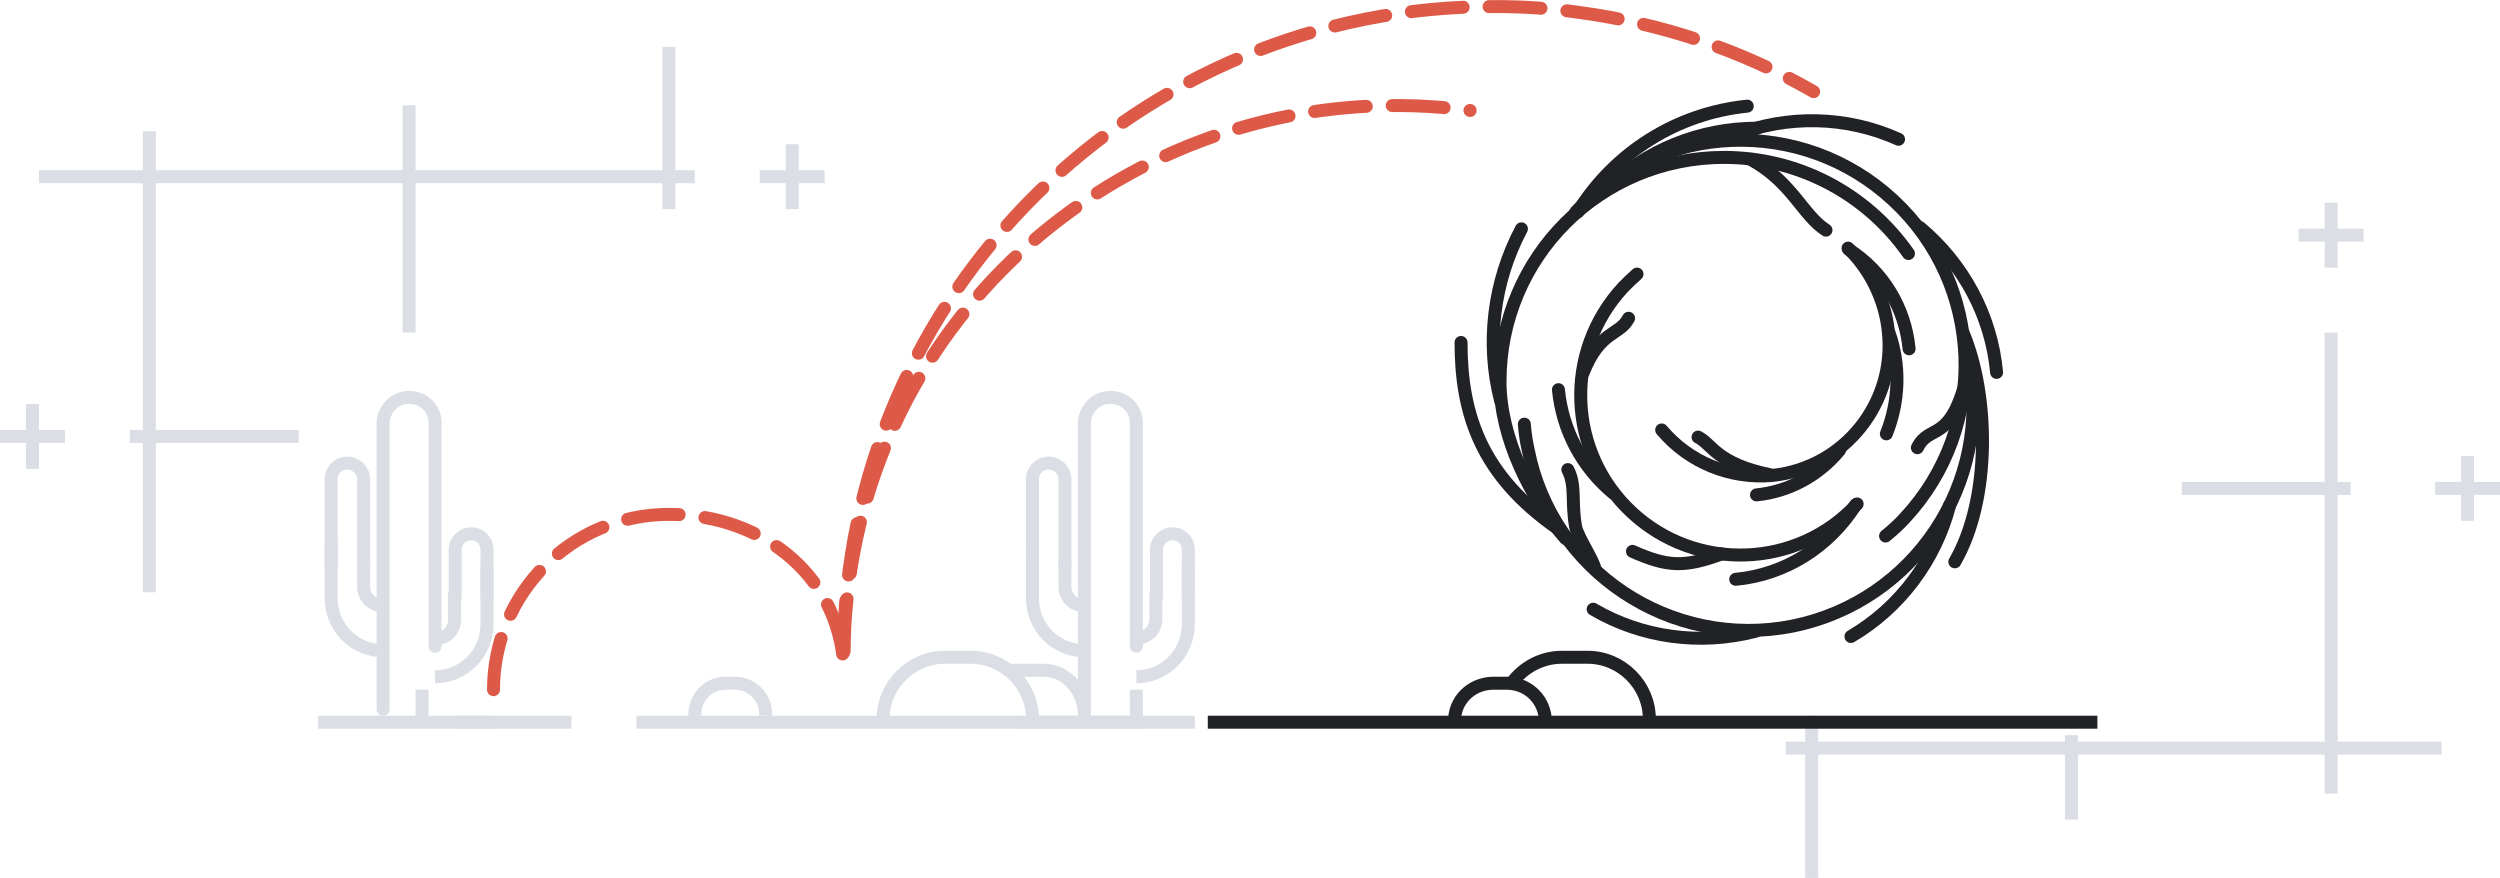 <svg version="1.1" id="Слой_1" xmlns="http://www.w3.org/2000/svg" x="0" y="0" viewBox="0 0 385 135.2" xml:space="preserve"><g id="images" transform="translate(0 1.013)"><path id="Прямоугольник_1_копия_15" fill="#DBDEE5" d="M278 134.2v-19h-3v-2h3v-4h2v4h38v-1h2v1h38v-38h-22v-2h22v-23h2v23h2v2h-2v38h16v2h-16v6h-2v-6h-38v10h-2v-10h-38v19h-2z"/><path id="Прямоугольник_1_копия_17" fill="#DBDEE5" d="M22 90.2v-23h-2v-2h2v-38H6v-2h16v-6h2v6h38v-10h2v10h38v-19h2v19h3v2h-3v4h-2v-4H64v23h-2v-23H24v38h22v2H24v23h-2z"/><path id="Прямоугольник_1_копия" fill="#DBDEE5" d="M121 31.2v-4h-4v-2h4v-4h2v4h4v2h-4v4h-2z"/><path id="Прямоугольник_1_копия_2" fill="#DBDEE5" d="M4 71.2v-4H0v-2h4v-4h2v4h4v2H6v4H4z"/><path id="Прямоугольник_1_копия_3" fill="#DBDEE5" d="M358 40.2v-4h-4v-2h4v-4h2v4h4v2h-4v4h-2z"/><path id="Прямоугольник_1_копия_4" fill="#DBDEE5" d="M379 79.2v-4h-4v-2h4v-4h2v4h4v2h-4v4h-2z"/><g id="Группа_88" transform="translate(344 .207)"><path id="Прямоугольник_скругл._углы_12" fill="none" d="M7.5 0C11.6 0 15 3.4 15 7.5v82c0 4.1-3.4 7.5-7.5 7.5S0 93.6 0 89.5v-82C0 3.4 3.4 0 7.5 0z"/></g><g id="_1" transform="translate(49 60.207)" fill="none" stroke="#DBDEE5" stroke-width="2"><path id="Прямоугольник_скругл._углы_12_копия" stroke-linecap="round" d="M10 48V3.7c.2-2.2 2.1-3.9 4.3-3.7 2 .1 3.6 1.7 3.7 3.7v34.6"/><path id="Прямоугольник_скругл._углы_13_копия_2" d="M2 26V12.4c.1-1.4 1.3-2.4 2.7-2.3 1.2.1 2.2 1.1 2.3 2.3V26"/><path id="Прямоугольник_скругл._углы_14_копия_2" d="M10 32c-1.6.1-2.9-1.1-3-2.7V25"/><path id="Прямоугольник_скругл._углы_15_копия_2" d="M10 39h0c-4.4 0-8-3.6-8-8.1V22"/><path id="Прямоугольник_скругл._углы_13_копия_2-2" d="M26 31v-7.6c0-1.4-1.2-2.5-2.5-2.4-1.3 0-2.4 1.1-2.4 2.4V31"/><path id="Прямоугольник_скругл._углы_14_копия_2-2" d="M18 37.1c1.6.1 2.9-1.1 3-2.7V30"/><path id="Прямоугольник_скругл._углы_15_копия_2-2" d="M18 43h0c4.4 0 8-3.6 8-8.1V26"/><path id="Фигура_1268_копия" d="M0 50h27"/><path id="Фигура_1267" d="M16 50v-5"/></g><g id="_1_копия" transform="translate(157 60.207)" fill="none" stroke="#DBDEE5" stroke-width="2"><path id="Прямоугольник_скругл._углы_12_копия-2" stroke-linecap="round" d="M10 48V3.7c.2-2.2 2.1-3.9 4.3-3.7 2 .1 3.6 1.7 3.7 3.7v34.6"/><path id="Прямоугольник_скругл._углы_13_копия_2-3" d="M2 26V12.4c.1-1.4 1.3-2.4 2.7-2.3 1.2.1 2.2 1.1 2.3 2.3V26"/><path id="Прямоугольник_скругл._углы_14_копия_2-3" d="M10 32c-1.6.1-2.9-1.1-3-2.7V25"/><path id="Прямоугольник_скругл._углы_15_копия_2-3" d="M10 39h0c-4.4 0-8-3.6-8-8.1V22"/><path id="Прямоугольник_скругл._углы_13_копия_2-4" d="M26 31v-7.6c0-1.4-1.2-2.5-2.5-2.4-1.3 0-2.4 1.1-2.4 2.4V31"/><path id="Прямоугольник_скругл._углы_14_копия_2-4" d="M18 37c1.6.1 2.9-1.1 3-2.7V30"/><path id="Прямоугольник_скругл._углы_15_копия_2-4" d="M18 43h0c4.4 0 8-3.6 8-8.1V26"/><path id="Фигура_1268_копия-2" d="M0 50h27"/><path id="Фигура_1267-2" d="M18 50v-5"/></g><g id="Группа_83" transform="translate(70 100.207)" fill="none" stroke-width="2"><path id="Фигура_1" stroke="#212225" d="M116 10h137"/><path id="Фигура_1_копия" stroke="#DBDEE5" d="M28 10h78"/><path id="Фигура_1_копия_2" stroke="#DBDEE5" d="M0 10h18"/><path id="Прямоугольник_скругл._углы_13" stroke="#DBDEE5" d="M66 9.5C66 4.3 70.3 0 75.5 0h4C84.7 0 89 4.3 89 9.5"/><path id="Прямоугольник_скругл._углы_13_копия" stroke="#DBDEE5" d="M37 9c-.1-2.6 1.9-4.9 4.5-5h1.9c2.6.1 4.7 2.4 4.5 5"/><path id="Прямоугольник_скругл._углы_13_копия_3" stroke="#DBDEE5" d="M85 2h5.7C94.2 2 97 5.1 97 9"/><path id="Прямоугольник_скругл._углы_13_копия_4" stroke="#212225" d="M162.4 4.6c1.7-2.8 4.8-4.6 8.1-4.6h4c5.2 0 9.5 4.3 9.5 9.5"/><path id="Прямоугольник_скругл._углы_13_копия_5" stroke="#212225" d="M154 10c-.1-3.3 2.5-5.9 5.8-6h2.4c3.3.1 5.8 2.7 5.8 6"/></g><g id="Группа_84" transform="translate(76)" fill="none" stroke-width="2" stroke-linecap="round"><path id="Эллипс_3724" stroke="#DE5A48" stroke-dasharray="8,4" d="M0 105.2c0-14.9 12.1-27 27-27s27 10.1 27 25"/><path id="Эллипс_3725" stroke="#DE5A48" stroke-dasharray="8,4" d="M53.9 99.5C54.2 44.2 99.3-.3 154.5 0c4.3 0 8.5.3 12.7.9 12.7 1.7 25 5.8 36.1 12.2"/><path id="Эллипс_3725_копия" stroke="#DE5A48" stroke-dasharray="8,4" d="M54 99.2c0-3.6.3-7.3.8-10.9 6.3-46.2 49.1-78.5 95.6-72.3"/><g id="Группа_86" transform="translate(149 15.333)" stroke="#212225"><g id="Группа_85" transform="translate(0 3.394)"><path id="Эллипс_3722" d="M16.1 63.2C10.8 57.2 6 47.7 6 39 6 19.9 21.4 4.5 40.5 4.5c11.3 0 21.9 5.5 28.4 14.8"/><path id="Эллипс_3723" d="M14.8 61.6C3.2 53.5 0 44.2 0 33"/><path id="Эллипс_3723_копия" d="M6.1 42C3.8 33.1 5 23.6 9.3 15.5"/><path id="Эллипс_3723_копия_2" d="M22.2 9.5C28.4 3.4 36.8 0 45.6 0"/><path id="Эллипс_3723_копия_3" d="M56.2 15.7C52.6 13.4 51 8.3 44.6 4.8"/></g><g id="Группа_85_копия" transform="translate(9.746 34.972)"><path id="Эллипс_3722-2" d="M68.4 4.3c3.8 18.7-8.3 37-27.1 40.8C22.6 48.8 4.3 36.7.6 18c-.3-1.3-.5-2.7-.6-4"/><path id="Эллипс_3723-2" d="M67.6 0c4 9.6 4.3 25.5-1.3 35.2"/><path id="Эллипс_3723_копия-2" d="M65.5 26.5c-2.2 8.5-7.7 15.8-15.2 20.2"/><path id="Эллипс_3723_копия_2-2" d="M35.6 45.9c-8.5 2.2-17.5 1-25-3.4"/><path id="Эллипс_3723_копия_3-2" d="M6.7 21c1.3 2.5.5 4.9 1.2 8.8.3 1.6 2.8 5.2 3 6.6"/></g><g id="Группа_85_копия_2" transform="translate(17.675)"><path id="Эллипс_3722-3" d="M0 16.3c13-14 34.9-14.8 48.9-1.8s14.8 34.9 1.8 48.9c-.9 1-1.9 1.9-3 2.8"/><path id="Эллипс_3723-3" d="M.3 16.3C6 7.1 15.6 1.1 26.4 0"/><path id="Эллипс_3723_копия-3" d="M24.4 4.5c8.2-3.2 17.3-3 25.3.6"/><path id="Эллипс_3723_копия_2-3" d="M53 18.7c6.7 5.6 11 13.6 11.8 22.3"/><path id="Эллипс_3723_копия_3-3" d="M52.6 52.6c1.9-3.8 5-.5 7.6-10.8"/></g><g id="Группа_85_копия_3" transform="translate(15 21.866)"><path id="Эллипс_3722-4" d="M46 39.4c-9.2 10-24.8 10.5-34.7 1.3S.7 16 10 6c.7-.7 1.4-1.4 2.1-2"/><path id="Эллипс_3723-4" d="M45.8 39.5C41.7 46 34.9 50.3 27.3 51"/><path id="Эллипс_3723_копия-4" d="M25.1 47.1c-5.7 2.1-8.3 2-13.7-.4"/><path id="Эллипс_3723_копия_2-4" d="M8.4 37.7C3.6 33.7.6 28 0 21.8"/><path id="Эллипс_3723_копия_3-4" d="M10.8 10.8c-1.4 2.7-4.4 1.8-7 8.4"/><path id="Эллипс_3722_копия" d="M44.6 0c3.5 3.4 5.7 8 6.2 12.8 1.2 11-6.7 21-17.8 22.2-6.5.6-12.9-2-17.1-7"/><path id="Эллипс_3723_копия_4" d="M44.7.2c5.3 3.4 8.7 9 9.3 15.3"/><path id="Эллипс_3723_копия_4-2" d="M50.9 13c1.8 5.1 1.6 10.6-.4 15.6"/><path id="Эллипс_3723_копия_4-3" d="M43.3 31.1c-3.2 3.9-7.8 6.4-12.8 6.9"/><path id="Эллипс_3723_копия_4-4" d="M21.5 29.1c2.2 1.1 2.8 4.1 11.1 5.8"/></g></g></g></g></svg>